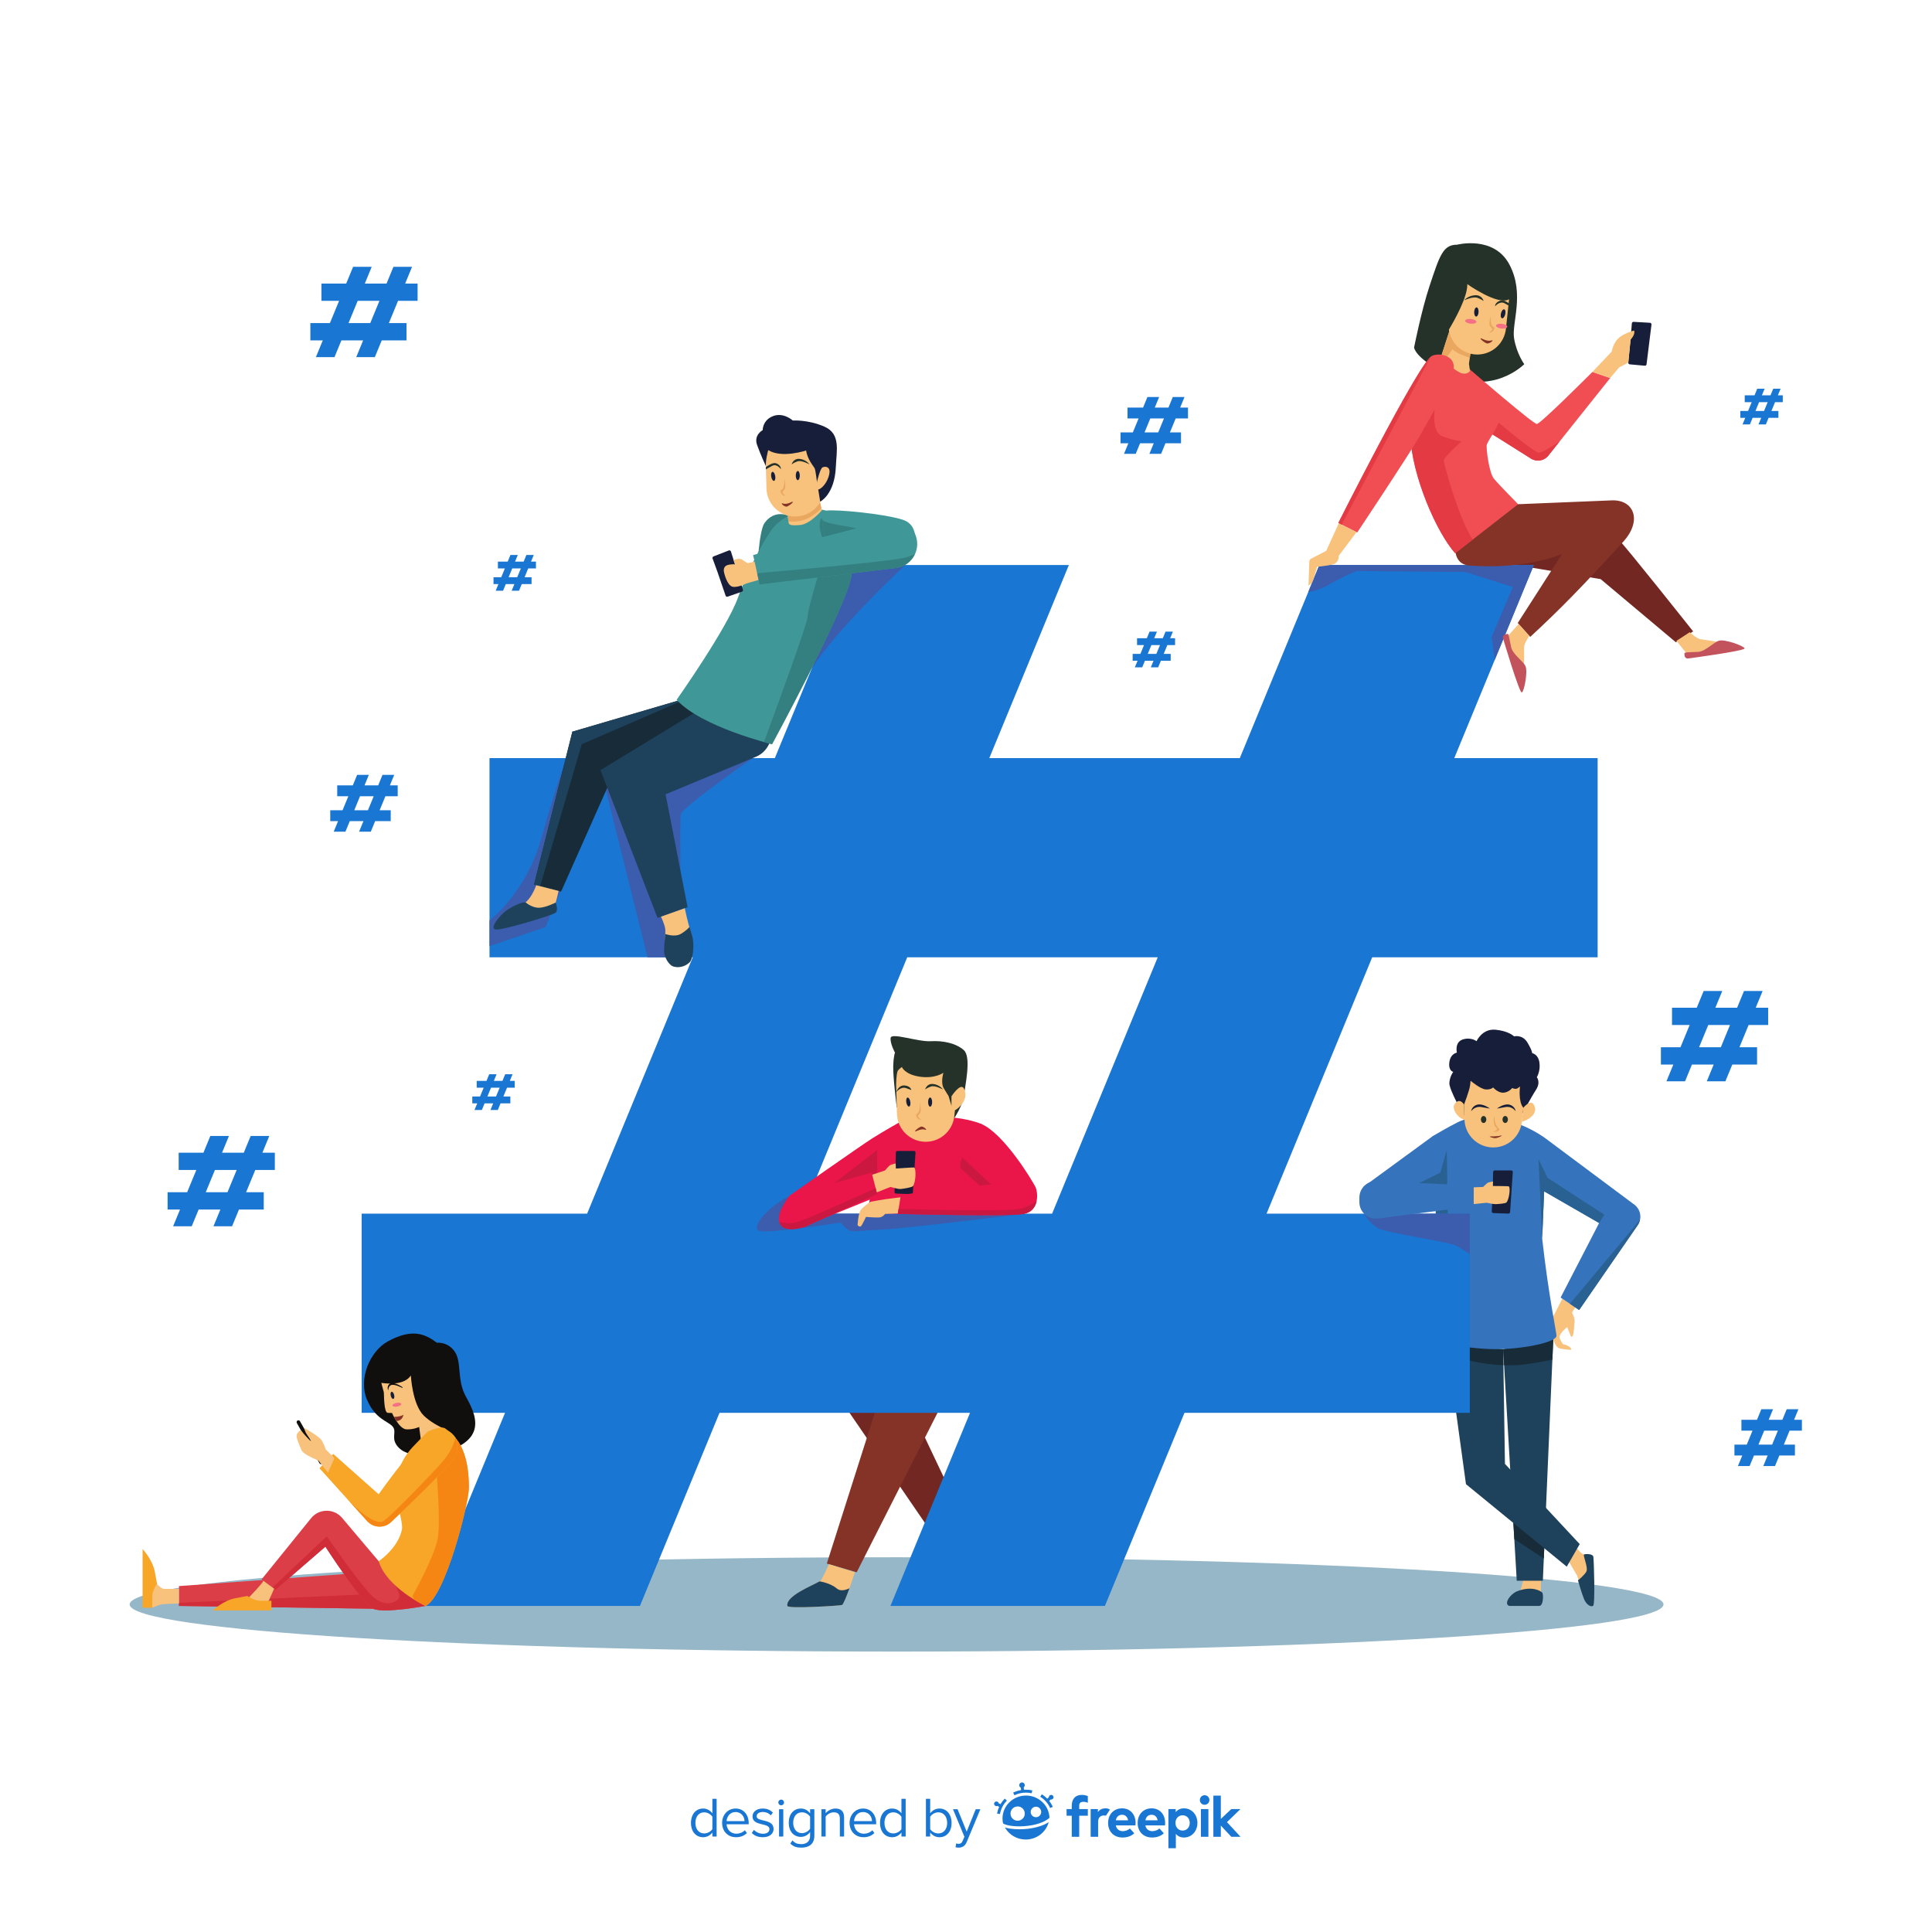 <?xml version="1.0" encoding="UTF-8"?>
<!-- Created with Inkscape (http://www.inkscape.org/) -->
<svg width="666.67"
    height="666.67"
    version="1.1"
    viewBox="0 0 666.67 666.67"
    xml:space="preserve"
    xmlns="http://www.w3.org/2000/svg">
    <g transform="matrix(1.333 0 0 -1.333 0 666.67)">
        <g transform="scale(.1)">
            <path d="m4306.2 848c0-67.418-888.85-122.08-1985.3-122.08s-1985.3 54.66-1985.3 122.08c0 67.422 888.84 122.07 1985.3 122.07s1985.3-54.648 1985.3-122.07"
                fill="#96b7c7"/>
            <path d="m770.2 1324c-2.265-1.27-3.058-4.16-1.777-6.44l58.59-104.13c1.285-2.28 4.16-3.1 6.426-1.83 2.265 1.28 3.062 4.16 1.777 6.45l-58.582 104.13c-1.285 2.28-4.168 3.09-6.434 1.82"
                fill="#100f0d"/>
            <path d="m3771.6 4367.8s95.77 24.87 135.96-51.71c40.18-76.59 4.93-151.24 11.96-191.44 7.03-40.21 26.28-66.06 26.28-66.06s-83.37-85.54-206.22-22.81c-77.4 39.51-79.01 65.94-79.01 65.94s18.97 96.12 40.22 159.84c25.86 77.53 34.38 106.25 70.81 106.24"
                fill="#253229"/>
            <path d="m2041.5 3666.2s-36.24 17.37-62.23-18.57c-15.34-21.2-19.32-127.94-19.32-127.94l89.66 96.04-8.11 50.47"
                fill="#347f7f"/>
            <path d="m3961.3 3678.1s222.63-71.19 230.96-76.4c8.32-5.2 190.68-234.89 190.68-234.89l-44.77-28.11-194.68 163.45-282.13 46.85 99.94 129.1"
                fill="#732722"/>
            <path d="m4374.3 3364.8s17.37-17.07 28.32-18.32c10.94-1.24 48.22-7.62 48.22-7.62s-11.77-13.15-28.37-23.13c-16.59-9.97-56.8-5.57-56.8-5.57l-25.95 32.1 34.58 22.54"
                fill="#f8c27c"/>
            <path d="m4371 3296.8s146.5 19.51 145.1 26.03c-1.38 6.52-50.95 24.04-65.63 20.05-14.68-3.98-34.93-27.91-54.98-29.11-20.06-1.2-34.94-0.3-34.99-3.68-0.05-3.39-0.76-14.82 10.5-13.29"
                fill="#c2525c"/>
            <path d="m4076.8 999.86s16.27-22.48 23.93-22.48 14.68-6.699 15.64-10.207c0.95-3.512 3.82-87.422-1.92-91.57-5.75-4.141-17.23 11.796-22.02 20.418-4.78 8.609-9.57 26.16-9.57 26.16l-27.12 46.09 21.06 31.589"
                fill="#f8c27c"/>
            <path d="m4084.8 910.38s15.01 11.453 21.39 21.992c6.38 10.551-9.89 43.41-5.42 45.008 4.46 1.59 22.65 2.23 23.93-6.379 1.28-8.621 5.1-122.85-0.64-126.67-5.74-3.832-17.23 2.59-23.29 16.93s-15.97 49.117-15.97 49.117"
                fill="#1e425c"/>
            <path d="m3988.9 919.93v-43.711l-56.48-3.508s10.53 32.551 10.85 42.437c0.32 9.891 45.63 4.782 45.63 4.782"
                fill="#f8c27c"/>
            <path d="m980.23 836.66-516.97 7.43v51.371l510.5 37.008 6.468-95.809"
                fill="#dc3e47"/>
            <path d="m978.76 858.39-31.61 15.91-483.89-22.02v-8.191l516.97-7.43-1.468 21.731"
                fill="#d02d39"/>
            <path d="m463.26 850.43v37.851s-29.992 0.16-38.61 0c-8.613-0.16-25.843 20.848-25.843 20.848l-20.098-29.348 15.313-40.332s20.261 8.563 26.96 9.133c6.7 0.578 42.278 1.848 42.278 1.848"
                fill="#f8c27c"/>
            <path d="m980.23 959.94-94.746 112.08c-21.086 24.94-59.664 24.53-80.211-0.86l-128.24-158.47 36.371-26.8 128.9 111.67s95.722-148.05 123.8-160.81c28.075-12.77 135.28 7.34 135.28 7.34l-121.16 115.85"
                fill="#dc3e47"/>
            <path d="m1101.4 844.09-55.11 52.691-14.77 4.969-21.06 13.648s31.59-40.449 21.06-52.898c-10.53-12.441-40.201-22.359-72.744 11.801-32.543 34.148-112.95 149.97-112.95 149.97l-140.57-132.37 8.16-6.007 128.9 111.67s95.722-148.05 123.8-160.81c28.075-12.762 135.28 7.34 135.28 7.34"
                fill="#d02d39"/>
            <path d="m681.86 909.13 27.731-20.438-13.867-31.3s-27.629-9.672-40.395-6.219c-12.758 3.449-17.867 10.469-17.867 10.469l7.703 5.179s34.512 35.551 36.695 42.309"
                fill="#f8c27c"/>
            <path d="m369.14 839.45v151.9s25.84-27.622 31.586-58.692l5.742-31.07s-12.445-17.25-12.445-33.649v-28.492h-24.883"
                fill="#f8a627"/>
            <path d="m702.56 832.51h-151.89s27.617 25.84 58.687 31.578c31.067 5.75 31.067 5.75 31.067 5.75s17.258-12.449 33.656-12.449h28.477v-24.879"
                fill="#f8a627"/>
            <path d="m2321.4 2134.6s-10.09 79.46-9.13 107.23c0.96 27.75 4.53 34.45 4.53 34.45s-13.15 23.93-11.23 38.29c1.91 14.36 70.83-10.53 103.38-8.61 32.54 1.91 66.04-5.25 86.14-23.21 20.11-17.96 2.87-93.82 0-118.59-2.87-24.76-25.64-58.64-25.64-58.64l-148.05 29.08"
                fill="#253229"/>
            <path d="m3790.8 2111.2s-40.35 69.42-38.91 87.12c1.44 17.71 10.05 28.23 10.05 28.23s-12.99 2.4-10.08 24.9c2.91 22.49 19.47 24.88 19.47 24.88s-6.35 26.81 14.86 33.98c21.21 7.18 36.06-4.3 36.06-4.3s14.52 33.01 49.14 29.66c34.61-3.34 48-17.22 48-17.22s21.55 5.74 34.47-15.79c12.92-21.55 12.44-27.77 12.44-27.77s15.32-1.91 18.67-23.92c3.35-22.02-6.71-38.29-6.71-38.29s11.02-12.44-2.39-33.02c-13.4-20.59-37.32-66.06-37.32-66.06l-147.75-2.4"
                fill="#171e3a"/>
            <path d="m4044.2 1639.4-23.34-45.93-1.61-54.83s6.06-23.87 16.9-27.42c10.85-3.54 31.59-4.17 31.59-4.17s0.14 3.98-4.78 7.67c-7.02 5.26-17.23 7.05-17.23 7.05s-9.02 14.32-8.93 17.51c0.31 11.49 20.18 26.52 20.18 26.52l8.53-21.74s2.49-6.85 5.74-0.63c3.52 6.7 3.52 28.07 4.79 36.37 1.27 8.29-6.7 23.93-6.7 23.93l8.52 13.09-33.66 22.58"
                fill="#f8c27c"/>
            <path d="m3745.1 1521.7 49.8-362.43 260.88-213.52 33.55 58.369-193.56 207.73-4.58 296.83-146.09 13.02"
                fill="#1e425c"/>
            <path d="m4020.8 1534-26.9-624.65h-67.56l-35.21 599.31 129.67 25.34"
                fill="#1e425c"/>
            <path d="m3891.2 1508.7-146.09 13.02 3.52-25.65c34.26-12.65 85.35-27 143.22-28.92l-0.65 41.55"
                fill="#172c38"/>
            <path d="m4018.6 1481.7 2.26 52.33-129.67-25.34 2.44-41.59c21.28-0.61 43.37 0.32 65.95 3.84 22.85 3.56 42.21 7.18 59.02 10.76"
                fill="#172c38"/>
            <path d="m4231.8 1882.1-230.97 172.25s-44.25 33.73-99.27 45.89c-72.4 16.01-105.31 7.25-128.44-4.31-25.86-12.93-63.66-35.29-63.66-35.29l-179.72-131.4 56.57-44.73 129.39 41.87 6.56-400.28s89.65-18.96 160.34-17.24c70.69 1.73 146.55 18.96 146.55 34.48 0 9.35-20.45 103.88-36.99 251.83l5.1 122.16 142.3-81.99-99.73-193 48.04-32.22 151.18 219.01c12.01 16.79 8.82 40.03-7.25 52.97"
                fill="#3573bc"/>
            <path d="m3864.4 1931.2 0.78 36.14c0.04 2.29 1.92 4.12 4.2 4.12h42.5c2.44 0 4.37-2.06 4.2-4.5l-6.99-103.34c-0.15-2.26-2.08-4-4.34-3.92l-39.04 1.37c-2.33 0.08-4.15 2.05-4.05 4.38l2.74 65.75"
                fill="#171e3a"/>
            <path d="m3752.2 1520.7c1.28 5.11-7.02 503.33-7.02 503.33l-16.75-58.39s-130.22-63.27-151.19-74.05l9.05-7.15 129.39 41.87 6.56-400.28s11.68-2.46 29.78-5.51c0.03 0.06 0.17 0.13 0.18 0.18"
                fill="#2a6193"/>
            <path d="m4122.2 4038.5s-134.4-134.75-143.92-134.75-168.67 137.24-168.67 137.24 13.33-142.11 18.54-143.15c3.86-0.77 90.69-55.57 135.1-83.71 14.65-9.28 33.88-6 44.69 7.56l160.29 201.02-46.03 15.79"
                fill="#f14e54"/>
            <path d="m3983.2 3829.5c-15.31 0.64-153.09 119.33-153.09 119.33l-8.25-19.8c2.43-17.91 4.7-30.9 6.26-31.21 3.86-0.77 90.69-55.57 135.1-83.71 14.65-9.28 33.88-6 44.69 7.56l29.39 36.86c-21.61-14.39-46.1-29.36-54.1-29.03"
                fill="#e33a43"/>
            <path d="m2162 1398.3 245.04-358 72.75 59.35-175.26 369.48-142.53-70.83"
                fill="#732722"/>
            <path d="m2340.6 1582.7 195.35-23.55-318.26-627.92-77.36 22.52 200.27 628.95"
                fill="#853327"/>
            <g fill="#1976d2">
                <path d="m2723.5 1859.5h-648.48l273.47 663.66h648.48zm1412.2 663.66v515.61h-371.1l205.97 499.81h-555.18l-205.96-499.81h-648.47l205.95 499.81h-555.17l-205.96-499.81h-738.61v-515.61h526.14l-273.48-663.66h-583.57v-515.6h371.1l-205.96-499.82h555.17l205.96 499.82h648.48l-205.96-499.82h555.17l205.96 499.82h738.61v515.6h-526.14l273.48 663.66h583.57"/>
                <path d="m958.47 4164.9h-56.27l23.731 57.59h56.269zm122.54 57.59v44.74h-32.2l17.87 43.37h-48.17l-17.88-43.37h-56.259l17.871 43.37h-48.176l-17.871-43.37h-64.086v-44.74h45.649l-23.727-57.59h-50.636v-44.73h32.203l-17.871-43.37h48.171l17.872 43.37h56.265l-17.871-43.37h48.172l17.871 43.37h64.083v44.73h-45.65l23.73 57.59h50.64"/>
                <path d="m4454.6 2290.3h-56.26l23.73 57.58h56.26zm122.54 57.58v44.75h-32.2l17.87 43.37h-48.17l-17.87-43.37h-56.27l17.87 43.37h-48.16l-17.88-43.37h-64.09v-44.75h45.66l-23.73-57.58h-50.64v-44.74h32.2l-17.87-43.36h48.17l17.87 43.36h56.27l-17.87-43.36h48.16l17.88 43.36h64.09v44.74h-45.66l23.73 57.58h50.64"/>
                <path d="m588.9 1915h-56.265l23.726 57.59h56.27zm122.54 57.59v44.73h-32.203l17.871 43.37h-48.168l-17.871-43.37h-56.269l17.871 43.37h-48.176l-17.871-43.37h-64.086v-44.73h45.652l-23.726-57.59h-50.637v-44.74h32.195l-17.871-43.37h48.176l17.871 43.37h56.266l-17.871-43.37h48.172l17.871 43.37h64.09v44.74h-45.653l23.727 57.59h50.64"/>
                <path d="m952.44 2903.8h-35.395l14.926 36.22h35.394zm77.072 36.22v28.14h-20.25l11.24 27.28h-30.301l-11.238-27.28h-35.398l11.242 27.28h-30.297l-11.242-27.28h-40.313v-28.14h28.719l-14.93-36.22h-31.847v-28.14h20.25l-11.239-27.28h30.297l11.242 27.28h35.395l-11.238-27.28h30.296l11.239 27.28h40.313v28.14h-28.716l14.926 36.22h31.85"/>
                <path d="m2998.2 3881.9h-35.39l14.93 36.22h35.39zm77.08 36.22v28.15h-20.25l11.24 27.27h-30.3l-11.24-27.27h-35.39l11.24 27.27h-30.31l-11.24-27.27h-40.31v-28.15h28.72l-14.93-36.22h-31.85v-28.14h20.26l-11.24-27.28h30.3l11.24 27.28h35.39l-11.24-27.28h30.3l11.24 27.28h40.32v28.14h-28.72l14.93 36.22h31.84"/>
                <path d="m4587.4 1261.6h-35.39l14.92 36.22h35.4zm77.08 36.22v28.15h-20.25l11.24 27.27h-30.3l-11.24-27.27h-35.39l11.24 27.27h-30.31l-11.24-27.27h-40.31v-28.15h28.72l-14.93-36.22h-31.85v-28.13h20.26l-11.24-27.29h30.29l11.24 27.29h35.4l-11.24-27.29h30.29l11.25 27.29h40.31v28.13h-28.71l14.92 36.22h31.85"/>
                <path d="m2993.4 3308.6h-22.27l9.4 22.79h22.26zm48.48 22.79v17.7h-12.74l7.07 17.15h-19.05l-7.07-17.15h-22.27l7.07 17.15h-19.06l-7.07-17.15h-25.35v-17.7h18.05l-9.38-22.79h-20.04v-17.7h12.74l-7.07-17.16h19.07l7.07 17.16h22.25l-7.07-17.16h19.06l7.07 17.16h25.36v17.7h-18.06l9.38 22.79h20.04"/>
                <path d="m1284 2162.8h-22.27l9.39 22.79h22.27zm48.48 22.79v17.69h-12.74l7.07 17.16h-19.06l-7.07-17.16h-22.26l7.07 17.16h-19.06l-7.07-17.16h-25.36v-17.69h18.07l-9.39-22.79h-20.04v-17.7h12.74l-7.07-17.16h19.06l7.07 17.16h22.26l-7.07-17.16h19.06l7.07 17.16h25.36v17.7h-18.06l9.39 22.79h20.03"/>
                <path d="m1338.9 3507h-22.26l9.38 22.78h22.27zm48.48 22.78v17.7h-12.74l7.07 17.16h-19.06l-7.07-17.16h-22.26l7.07 17.16h-19.06l-7.07-17.16h-25.36v-17.7h18.06l-9.39-22.78h-20.03v-17.7h12.74l-7.07-17.16h19.06l7.07 17.16h22.26l-7.07-17.16h19.06l7.07 17.16h25.36v17.7h-18.06l9.38 22.78h20.04"/>
                <path d="m4566.5 3937.4h-22.25l9.38 22.78h22.27zm48.49 22.78v17.71h-12.75l7.08 17.15h-19.06l-7.07-17.15h-22.26l7.07 17.15h-19.07l-7.07-17.15h-25.35v-17.71h18.06l-9.39-22.78h-20.03v-17.7h12.74l-7.07-17.16h19.06l7.07 17.16h22.26l-7.07-17.16h19.06l7.07 17.16h25.36v17.7h-18.06l9.38 22.78h20.04"/>
            </g>
            <g fill="#3c5cae">
                <path d="m3531.1 1859.5s14.46-25.46 35.51-37.42c21.06-11.96 180.91-35.41 201.97-44.99 7.13-3.23 21-12.17 36.17-22.52v104.93h-273.65"/>
                <path d="m3511.6 3523.2 281.42-2.56 123.16-38.92-54.82-129.15 7.93-59.72 101.27 245.75h-555.18l-28.64-69.5c6.82 0.51 26.95 3.47 57.22 20.91 37.65 21.7 67.64 33.19 67.64 33.19"/>
                <path d="m1970.5 1814c39.25-3.76 205.8 22.51 205.8 22.51s14.35-18.75 25.84-21.62 39.25 1.92 93.46 4.46c54.21 2.55 355.15 39.66 355.15 39.66l-0.31 0.48h-575.46l23.9 58.02c-17.28-2.14-30.33-4.23-37.37-6.2-59-16.54-130.26-93.55-91.01-97.31"/>
                <path d="m1948.4 3038.8h-481.35c-14.24-34.2-44.18-130.27-68.29-215.62-20.99-74.36-71.41-156.07-131.59-204.54v-66.67l145 49.54 153.15 367.16 111-445.48h92.19c40.4 36.31-6.59 123.26-6.59 123.26s-1.97 228.42 0 246.28c1.98 17.87 186.48 146.07 186.48 146.07"/>
                <path d="m2100.3 3268.2c58.35 97.03 227.42 255.98 242.9 270.44h-131.46l-111.44-270.44"/>
            </g>
            <path d="m1759.9 3188.9-278.23-81.68-99.32-396.05 70.19-17.86 131.23 295.22 312.69 148.04-136.56 52.33"
                fill="#172c38"/>
            <path d="m1757.3 3183.7 4.57 4.48-1.97 0.76-278.23-81.68-99.32-396.05 15.91-4.05 107.66 367.62 251.38 108.92"
                fill="#1e425c"/>
            <path d="m2001.2 3145.5s10.85-80.41-44.67-103.38-233.56-97-233.56-97l56.94-292.32-77.81-27.65-147.59 382.51 297.37 181.23 149.32-43.39"
                fill="#1e425c"/>
            <path d="m2245.6 1859.5h298.04c1.79 8.29 3 16.66 3.14 25.05 1.28 77.85-5.74 206.87-5.74 206.87-89.34 35.62-205.48 8.73-205.48 8.73s-49.77-27.99-77.85-45.85c-28.08-17.87-213.35-147.8-213.35-147.8l35.31-80.37 171.75 69.66c-2.35-13.02-4.27-25.27-5.82-36.29"
                fill="#ea1549"/>
            <path d="m2318.3 1981.6 0.77 36.15c0.05 2.28 1.92 4.12 4.21 4.12h42.5c2.44 0 4.37-2.07 4.2-4.51l-6.99-103.34c-0.15-2.26-2.08-4-4.35-3.92l-39.03 1.38c-2.33 0.07-4.15 2.04-4.05 4.37l2.74 65.75"
                fill="#171e3a"/>
            <path d="m2270.6 2024.2v-92.05l-176.91-44.51z"
                fill="#cb1840"/>
            <path d="m1112.4 1235.1s-53.73-6.94-78.87 17.33c-25.13 24.27-4.33 41.6-17.33 56.33-13 14.74-44.625 18.12-66.578 70.13-21.957 51.99 6.969 124.04 54.378 150 63.33 34.65 96.64 19.06 126.97-3.47 0 0 28.22 3.47 46.42-23.4 18.2-26.86 5.2-72.62 27.73-114.22 22.54-41.6 72.8-125.84-92.72-152.7"
                fill="#100f0d"/>
            <path d="m1097 1336.8c-29.73 29.19-33.44 103.85-33.44 103.85-16.08-24.29-55.8-22.16-76.471-19.16 2.969-11.19 5.887-22.17 6.368-23.89 1.019-3.67-0.465-53.42 10.453-53.74l10.92-0.32s18.17-41.84 37.59-42.42c19.41-0.58 32.65 6.36 32.65 6.36l7.3-54.71 74.25 13.63s-7.13 16.4-12.87 34.33c-17.68 7.96-40.63 20.24-56.75 36.07"
                fill="#f8c27c"/>
            <path d="m1020.3 1390.3c1.23-5.07 0.27-9.65-2.16-10.24-2.41-0.59-5.38 3.04-6.61 8.11s-0.27 9.65 2.15 10.25c2.42 0.58 5.38-3.05 6.62-8.12"
                fill="#171e3a"/>
            <path d="m1005 1401.9c0.38-0.72-0.85 13.85 10.91 14.53 11.78 0.68 27.66-10.43 26.52-7.26-1.13 3.17-19.06 12.26-27.68 12.26s-14.07-11.35-9.75-19.53"
                fill="#100f0d"/>
            <path d="m1038.7 1367.1c0.51-2.65-4.18-5.77-10.48-6.97-6.29-1.2-11.8-0.04-12.31 2.6-0.51 2.65 4.19 5.78 10.48 6.98s11.8 0.04 12.31-2.61"
                fill="#f47185"/>
            <path d="m1019.8 1333.5s15.46-0.4 24.77 5.5c0 0-2.27-11.33-10.55-14.52-6.89-2.64-7.95-1.5-7.95-1.5l-6.27 10.52"
                fill="#853327"/>
            <path d="m1106.5 1294.9s37.02 17.86 47.23 7.66c10.21-10.22 60.08-32.32 60.08-152.11 0-40.86-61.36-283.73-112.41-306.39 0 0-100.83 47.539-121.16 115.85 0 0 48.41 31.411 59.9 80.369 8.01 34.19-52.333 128.27 28.07 215.05 13.99 15.1 38.29 39.57 38.29 39.57"
                fill="#f8a627"/>
            <path d="m2044.3 1906.5 212.07 59.43 14.19-55.46-184.98-84.34c-70.1-22.71-93.11 13.66-41.28 80.37"
                fill="#ea1549"/>
            <path d="m4172.8 3706-292.03-11.95-112.44-95.78s-12.44-57.55 36.09-61.08c148.91-10.8 239.08 29.99 239.08 29.99l-114.63-178.68 32.41-35.93c77.73 72.19 127.43 122.52 240.15 245.7 50.98 55.72 28.07 109.7-28.63 107.73"
                fill="#853327"/>
            <path d="m3766.9 3569.1 163.07 126.94s-50.18 50.74-62.68 66.01c-12.49 15.27-19.67 73.57-18.85 86.06 0.82 12.5 45.23 63.86 36.9 93.01s-80.51 111.05-101.33 120.76c-20.82 9.72-88.83 0-88.83 0s-48.59-81.89-44.43-187.39 68.02-251.25 116.15-305.39"
                fill="#f14e54"/>
            <path d="m3812.2 3604.4c-36.41 55.25-74.67 196.21-74.67 204.48 0 9.66 46.9 50.65 46.9 50.65s-6.7-2.87-48.81 11.49c-42.12 14.36-13.4 112.95-13.4 112.95l-63.76-23.19c-5.43-25.66-8.91-54.86-7.67-86.23 4.16-105.5 68.02-251.25 116.15-305.39l45.26 35.24"
                fill="#e33a43"/>
            <path d="m3748.4 4059.9s24.25-23.61 38.29-25.53c14.03-1.91 18.51 6.63 18.51 6.63l-2.56 18.9 6.97 47.85-56.43 40.53-22.65-69.99s11.8-12.86 17.87-18.39"
                fill="#f8c27c"/>
            <path d="m3730.5 4078.2s4.5-4.91 9.38-9.97c9.97 14.62 19.65 28.91 19.65 28.91 9.96-9.43 29.9-17.2 45.28-22.16l4.76 32.68-56.43 40.53-22.64-69.99"
                fill="#e9a760"/>
            <path d="m3703.9 4078.2c14.52 12.1 75.94 6.05 55.12-46.2-14.54-36.49-45.9-93.51-84.32-160.33-29-50.42-161.42-248.86-161.42-248.86l-48.83 24.61s200.35 398.21 239.45 430.78"
                fill="#f14e54"/>
            <path d="m2146.1 952.03s-16.08-33.601-20.54-41.261c-4.47-7.649-92.53-37.649-87.43-66.68 1.39-7.86 134.27 0.461 141.29 2.371 7.02 1.918 33.56 84.73 33.56 84.73l-66.88 20.84"
                fill="#f8c27c"/>
            <path d="m2166.4 889.08c-17.23 14.68-44.75 18.629-44.75 18.629h-0.06c-17.68-10.762-88.04-37.539-83.46-63.621 1.39-7.86 134.27 0.461 141.29 2.371 3.52 0.961 11.95 22.258 19.48 43.258-10.61-4.93-23.66-8.18-32.5-0.637"
                fill="#1e425c"/>
            <path d="m3563.7 1943.8c-24.36 1.1-44.73-18.35-44.73-42.75v-11.68c0-25.81 22.67-45.74 48.26-42.45l247.82 31.9v53.6l-251.35 11.38"
                fill="#3573bc"/>
            <path d="m2161.2 3670.8s65.09-76.58 40.2-172.29c-24.89-95.73-202.92-423.72-202.92-423.72s-181.87 44.03-246.96 114.86c0 0 130.18 184.42 158.89 264.82 28.72 80.41 75.66 164.34 93.81 183.79 26.8 28.71 91.89 65.09 156.98 32.54"
                fill="#3f9797"/>
            <path d="m1857 3521.6-12.4 33.95c-0.79 2.15 0.29 4.53 2.43 5.36l39.59 15.43c2.27 0.89 4.82-0.33 5.54-2.66l31.02-98.82c0.68-2.17-0.48-4.49-2.62-5.24l-36.87-12.9c-2.2-0.77-4.61 0.4-5.37 2.62l-21.32 62.26"
                fill="#171e3a"/>
            <path d="m4221.5 4128.2 2.8 36.03c0.17 2.29 2.14 4.01 4.43 3.88l42.43-2.37c2.43-0.14 4.24-2.31 3.94-4.72l-12.76-102.8c-0.27-2.25-2.29-3.88-4.56-3.67l-38.88 3.55c-2.33 0.21-4.04 2.28-3.81 4.6l6.41 65.5"
                fill="#171e3a"/>
            <path d="m2122.7 3701.1 0.5-2.15 4.29-18.77s-30.15-35.55-56-37.94c-25.84-2.4-29.19 0.95-30.15 6.22-0.95 5.27-2.87 26.8-2.87 26.8l84.23 25.84"
                fill="#f8c27c"/>
            <path d="m2079.6 3654.9c19.35 6.14 35.96 19.79 46.7 30.3l-3.13 13.71-0.5 2.15-84.23-25.84s1.41-15.85 2.42-23.67c11.62-1.17 25.23-0.93 38.74 3.35"
                fill="#e9a760"/>
            <path d="m1998.5 3074.7s178.04 327.99 202.93 423.72c10.53 40.54 4.88 77.56-5.08 106.87-0.81 0.28-1.68 0.55-2.47 0.82-45.31 15.31-67.64 54.24-67.64 54.24-12.77-22.34 7.01-61.9 7.01-61.9l5.74-19.47s-47.21-146.45-47.85-171.33c-0.54-20.92-86.25-253.65-113.59-327.38 13.02-3.64 20.95-5.57 20.95-5.57"
                fill="#347f7f"/>
            <path d="m1980 3877.3 4.13-140.77c1.21-41.12 35.51-73.48 76.64-72.29 37.25 1.07 67.98 29.51 71.94 66.58l14.68 137.64-167.39 8.84"
                fill="#f8c27c"/>
            <path d="m2138.5 3679.4s-25.03-25.42 8.16-95.61c13.98-29.58 154.42-38.83 154.42-38.83l54.97 3.9s39.99 87.89-19.23 107.03c-47.45 15.33-172.16 27.34-198.32 23.51"
                fill="#3f9797"/>
            <path d="m2235.4 3628.5c-34.88 11.79-97.6 15.18-105.54 26.42-1.46-15.22 1.25-38.18 16.81-71.09 13.63-28.85 147.24-38.34 153.8-38.79l40.82 67.53s-60.58 0.61-105.89 15.93"
                fill="#347f7f"/>
            <path d="m2371.4 3612.1c-10.08 31.79-43.24 50.15-75.53 41.81l-346.32-89.48 16.92-75.99 352.59 42.4c39.06 4.69 64.22 43.75 52.34 81.26"
                fill="#3f9797"/>
            <g fill="#f8c27c">
                <path d="m1953.3 3547.5 10.57-47.48-31.61-9.1s-21.54-11-35.41-8.61c-13.89 2.39-22.02 33.02-22.98 39.72-0.95 6.7 0.96 13.9 9.57 16.52 8.62 2.63 19.63 1.91 19.63 1.91l-4.31 11.24s15.56 5.98 21.77 1.23c5.17-3.95 14.88-9.37 14.88-9.37l17.89 3.94"/>
                <path d="m3511.6 3623.8-45.95 23.01-32.44-71.43-39.16-20.3c-2.82-1.46-4.63-4.32-4.73-7.49l-2.15-62.68s7.02 4.47 10.21 10.21 12.12 38.93 12.12 38.93 21.7 1.91 39.57 5.74c17.86 3.83 16.58 22.97 16.58 22.97l45.95 61.04"/>
                <path d="m4122.2 4038.5 49.92 52.66s3.83 22.01 17.23 34.45c13.4 12.45 40.47 20.1 40.47 20.1s5.35-7.78-8.88-23.9l-5.78-59.05-23.9-12.77-23.03-27.28-46.03 15.79"/>
                <path d="m3958.9 3355.2s-14.15-19.82-13.68-30.83c0.48-11.01-0.01-48.81-0.01-48.81s-14.82 9.57-27.27 24.4c-12.44 14.84-14.36 55.24-14.36 55.24l27.66 30.64 27.66-30.64"/>
            </g>
            <path d="m3891.1 3347.9s42.12-141.66 48.34-139.27 15.79 54.08 9.57 67.96-33.02 30.15-37.33 49.77c-4.31 19.63-5.74 34.46-9.09 33.98s-14.76-1.55-11.49-12.44"
                fill="#c2525c"/>
            <path d="m2345.1 1896.8-14.04 5.15-40.52-5.15s-35.54-5.91-36.5-6.39-18.7-11.64-25.71-21.22c-7.03-9.57-8.3-39.47-8.3-39.47s6.34-7.95 10.85 0c4.46 7.89 10.91 21.41 10.91 21.41s26.1-2.28 35.04-1.32c8.93 0.95 14.39 9.17 14.39 9.17l38.57 1.6 15.31 36.22"
                fill="#f8c27c"/>
            <path d="m2541 2091.4c58.71-25.64 131.45-146.89 139.11-162.2s10.53-62.41-29.35-70.2c-39.89-7.78-326.73 0-326.73 0l8.06 49.25 203.88 26.06-48.47 43.36s25.69 125.86 53.5 113.73"
                fill="#ea1549"/>
            <g fill="#f8c27c">
                <path d="m2257.8 1960.4 32.92 10.8s8.67 10.1 12.1 12.95c3.19 2.66 15.75 5.34 15.75 5.34l0.57-13.22s44.97 3.27 46.71 2.81c6.76-1.77 4.69-39.3-2.62-48.31-2.76-3.39-23.83-6.56-31.15-7.41-7.32-0.84-25.89 5.35-26.73 5.35s-35.81-14.21-35.81-14.21l-11.74 45.9"/>
                <path d="m3815 1927.7 24.27 0.99s8.26 8.19 11.43 10.44c2.97 2.1 14.09 3.57 14.09 3.57l-0.42-11.56s39.39-0.25 40.87-0.77c5.76-2.02 1.38-34.55-5.61-41.88-2.64-2.77-21.2-4.09-27.64-4.31-6.42-0.24-22.71 3.51-23.45 3.56-0.73 0.06-33.54-3.45-33.54-3.45v43.41"/>
                <path d="m3934.7 2188.7-5.74-4.31c-5.76-4.3-14.37 0.48-14.37 0.48s-9.09-11.97-23.45-12.18c-14.35-0.22-25.85 13.62-25.85 13.62s-4.78-5.74-18.66-5.27c-13.88 0.48-39.73 22.5-39.73 22.5l-1.43-12.2c-1.44-12.19-15.6-49.49-15.6-49.49l1.14-38.59c1.21-41.12 35.51-73.48 76.64-72.3 37.25 1.08 67.98 29.52 71.94 66.58l3.86 36.21c-13.74 15.4-8.75 54.95-8.75 54.95"/>
            </g>
            <path d="m3868.6 2113.1s-1.21-23.69 11.14-32.67c4.43-3.22-1.69-10.4-13.56-8.96-2.68 0.34 16.46 4.22 5.09 12.59-6.16 4.54-4.84 25.66-2.67 29.04"
                fill="#e9a760"/>
            <path d="m3847.6 2103.3c0-5.01-3.17-9.06-7.06-9.06-3.9 0-7.06 4.05-7.06 9.06 0 5 3.16 9.06 7.06 9.06 3.89 0 7.06-4.06 7.06-9.06"
                fill="#253229"/>
            <path d="m3903.5 2103.3c0-5.01-3.16-9.06-7.06-9.06-3.89 0-7.06 4.05-7.06 9.06 0 5 3.17 9.06 7.06 9.06 3.9 0 7.06-4.06 7.06-9.06"
                fill="#253229"/>
            <path d="m3808.4 2124.7s9.07 14.31 27.22 10.68 21.11-3.63 21.11-3.63-13.04 9.8-25.79 10.52c-12.75 0.74-21.82-9.02-22.54-17.57"
                fill="#171e3a"/>
            <path d="m3923.4 2124.7s-9.07 14.31-27.22 10.68-21.11-3.63-21.11-3.63 13.03 9.8 25.79 10.52c12.74 0.74 21.82-9.02 22.54-17.57"
                fill="#171e3a"/>
            <path d="m3857.1 2059.5s19.06-0.36 28.05 2.18c8.97 2.54-8.81-8.35-17.52-6.53-8.71 1.81-13.8 4.37-10.53 4.35"
                fill="#853327"/>
            <g fill="#f8c27c">
                <path d="m3943.4 2133.8s18.27 22.07 26.66 8.53c15.52-25.04-17.98-42.09-30.52-44.74l3.86 36.21"/>
                <path d="m3789.9 2141.8s-10.24 18.61-23.16 3.3c-12.92-15.32 12.71-42.14 24.3-41.89l-1.14 38.59"/>
                <path d="m2463.5 2164v-26.8l-7.98 26.8s-3.83 5.75-12.44 20.1c-8.62 14.36-0.96 40.21-0.96 40.21s-21.36-15.96-60.94-10.22-46.58 25.21-46.58 25.21-8.92-6.66-10.54-9.9c-4.29-8.55-4.33-38.03-4.33-38.03l2.15-73.44c1.21-41.12 35.51-73.49 76.63-72.29 37.26 1.07 67.99 29.51 71.95 66.58l5.54 51.97-12.5-0.19"/>
            </g>
            <path d="m3689.2 4060.4c-59.78-85.1-224.69-412.88-224.69-412.88l8.62-4.35 230.83 435.13-14.76-17.9"
                fill="#e33a43"/>
            <path d="m2368 3566.6c-5.88-2.46-12.57-5.05-20.36-7.65-34.46-11.48-387.66-41.57-387.67-41.57l6.45-28.92 352.58 42.4c22.56 2.71 40.17 17.03 49 35.74"
                fill="#347f7f"/>
            <path d="m1126.3 1237.7s16.28-171.33 6.7-220.15c-9.57-48.82-65.43-147.73-65.43-147.73l4.76-9.508c16.77-10.383 29.09-16.242 29.09-16.242 51.05 22.66 112.41 265.53 112.41 306.39 0 62.83-13.72 98.64-28.24 120.1l-3.49 1.25-55.8-34.11"
                fill="#f58614"/>
            <path d="m1145.9 1303.4c-35.74 16.59-165.65-170.31-165.65-170.31l-117.5 104.39-35.735-37.01 123.46-136.77c16.371-18.13 44.387-19.29 62.097-2.46 53.71 51.03 156.29 149.93 164.65 168.91 26.29 59.65-31.32 73.25-31.32 73.25"
                fill="#f8a627"/>
            <path d="m1178.7 1279.8c-0.01-0.09-4.61-29.15-31.85-60.7-27.28-31.59-142.55-151.38-156.51-156.5-28.715-10.53-91.207 58.01-91.227 58.03l51.328-56.86c16.371-18.14 44.387-19.3 62.097-2.47 53.71 51.03 156.29 149.93 164.65 168.91 9.92 22.51 7.88 38.44 1.51 49.59"
                fill="#f58614"/>
            <path d="m3906.8 844.09h77.71c11.16 0 11.16 30.539 7.97 34.371-3.18 3.828-26.47 18.828-65.4 3.5-17.14-6.742-35.47-32.352-20.28-37.871"
                fill="#1e425c"/>
            <g fill="#2a6193">
                <path d="m3992.4 1792.7 0.01-0.11h0.01c-0.01 0.04-0.01 0.08-0.02 0.11"/>
                <path d="m4006.2 1952.1-23.6 48.5 9.65-203.63 5.03 120.31 142.29-81.99 13.41 21.73-146.78 95.08"/>
                <path d="m4087.8 1610.1 151.18 219.01c3.24 4.52 5.29 9.52 6.35 14.66l-181.27-217.74 23.74-15.93"/>
            </g>
            <path d="m3917.6 1058.9 79.96-65.438-1.15-26.621-76.35 50.219-2.46 41.84"
                fill="#172c38"/>
            <path d="m2463.5 2164s23.5 36.12 31.9 19.15c14.68-29.68-17.63-53.6-23.33-55.83-5.7-2.24-8.57 7.96-8.57 7.96v28.72"
                fill="#f8c27c"/>
            <g fill="#cb1840">
                <path d="m2491.2 2004.4 74.18-68.91-29.44-3.35-50.49 45.95s-0.55 12.39 5.75 26.31"/>
                <path d="m2641.2 1872.3c-29.62-7.67-252.91-2.15-315.04-0.46l-2.11-12.85s286.84-7.78 326.73 0c20.04 3.92 29.28 17.76 32.54 32.49-11.02-7.08-25.71-14.92-42.12-19.18"/>
                <path d="m2056.7 1836c-12.27-2-27.38-0.53-39.15 1.32 5.62-18.23 29.74-23.58 68.09-11.16l184.98 84.34-3.84 15.02s-186.47-85.7-210.08-89.52"/>
            </g>
            <path d="m1982.4 3794.9s-12.86 27.77-22.44 54.1c-9.57 26.32 14.36 38.76 14.36 38.76s-0.48 25.84 26.8 36.37 51.21-11.48 51.21-11.48 39.25 2.87 81.84-15.8c42.6-18.66 31.31-61.77 29.54-103.9-3.03-72.27-40.53-90.18-40.53-90.18l-8.63 53.37s-3.35 28.24-5.75 33.03c-2.39 4.79-18.66 22.49-22.01 45.94 0 0-62.7-21.06-98.11 0.96 0 0-6.8-23.5-6.28-41.17"
                fill="#171e3a"/>
            <path d="m2115 3754.4s7.93 34.22 14.39 37.09 18.68 2.4 17.96-12.44-13.2-39.89-29.23-45.17c-7.09-2.33-3.12 20.52-3.12 20.52"
                fill="#f8c27c"/>
            <path d="m1772.6 2650.2s9.47-44.59 14.51-56.66 12.6-74.18-16.92-78.44c-29.51-4.26-43.55 8.17-47.51 26.98s1.08 44.01-0.72 55.37-10.82 30.91-10.82 30.91l61.46 21.84"
                fill="#f8c27c"/>
            <path d="m1722.2 2583.5s24.16-8.92 39.73 0c15.58 8.94 22.57 17.95 22.57 17.95s1.43 0.24 7.43-23.05 2.11-59.81-6.77-68.28c-14.04-13.4-31.59-14.36-42.75-10.53-11.17 3.83-23.29 23.92-23.29 39.88 0 15.95 3.08 44.03 3.08 44.03"
                fill="#1e425c"/>
            <path d="m1446 2695s-11.47-55.45-20.56-59.76c-9.1-4.31-109.12-24.89-118.22-16.27-9.09 8.61 28.32 36.02 38.93 38.6 26.8 6.55 41.92 52.18 41.92 52.18l57.93-14.75"
                fill="#f8c27c"/>
            <path d="m1363.2 2663.3s16.11-13.09 33.98-11.81 41.42 13.42 41.42 13.42 7.08-19.8 0.06-26.18-143.26-47.86-156.66-43.39c-13.4 4.46 6.7 28.71 21.06 42.43 14.35 13.72 55.67 34.46 60.14 25.53"
                fill="#1e425c"/>
            <path d="m3906.5 4226.6c-29.17-17.19-108.18 39.19-108.18 39.19 1.14-32.96-33.32-93.65-47.54-117.69 5.03-37.31 37.16-65.67 75.63-64.56 37.25 1.08 67.99 29.52 71.94 66.58l8.15 76.48"
                fill="#f8c27c"/>
            <path d="m3896.5 4187.6c-1.55-6.36-5.28-10.92-8.32-10.17-3.03 0.74-4.23 6.5-2.68 12.87 1.56 6.36 5.28 10.91 8.33 10.17 3.04-0.74 4.24-6.51 2.67-12.87"
                fill="#171e3a"/>
            <path d="m3827.5 4193.4c-0.33-6.54-3.13-11.71-6.25-11.56-3.13 0.16-5.39 5.59-5.07 12.13 0.33 6.54 3.13 11.72 6.25 11.57 3.13-0.16 5.39-5.59 5.07-12.14"
                fill="#171e3a"/>
            <path d="m3901.7 4155.4c-0.36-3.37-7.15-5.39-15.15-4.53-7.99 0.86-14.19 4.29-13.82 7.66 0.36 3.36 7.14 5.39 15.14 4.52 8-0.86 14.19-4.29 13.83-7.65"
                fill="#f47185"/>
            <path d="m3821.8 4167.9c-0.37-3.36-7.14-5.39-15.15-4.53-8 0.87-14.19 4.3-13.83 7.66 0.37 3.37 7.15 5.39 15.15 4.53 8-0.87 14.19-4.3 13.83-7.66"
                fill="#f47185"/>
            <path d="m3870.3 4208.4s11.62 14.49 24.31 7.86c12.67-6.63 18.95-10.8 18.95-10.8l-6.07 9.17s-7.16 7.09-16.89 8.77c-9.72 1.67-21.43-7.43-20.3-15"
                fill="#253229"/>
            <path d="m3840.5 4222s-3.68 16.11-22.05 15.05c-18.37-1.07-28.21-13.05-28.21-13.05s23 10.45 34.12 6.37c11.14-4.09 16.14-8.37 16.14-8.37"
                fill="#253229"/>
            <path d="m3858.7 4185.5s-1.7-26.02 6.55-30.06c8.27-4.04-1.93-14.41-6.81-15.01l-4.89-0.59s11.56 7.43 9.09 10.55c-2.48 3.11-7.69 6.54-6.89 15.51 0.81 8.98 2.95 19.6 2.95 19.6"
                fill="#e9a760"/>
            <path d="m3834.1 4125.6s16.24-9.11 26.22-5.69c9.97 3.41-4.84-10.83-12.82-7.13-7.98 3.71-18.81 13.11-13.4 12.82"
                fill="#853327"/>
            <path d="m1996.5 3767c1.15-6.42 4.37-11.12 7.19-10.49 2.82 0.62 4.17 6.33 3.01 12.75s-4.38 11.12-7.19 10.49c-2.82-0.62-4.17-6.33-3.01-12.75"
                fill="#171e3a"/>
            <path d="m2060 3770.1c0.02-6.55 2.36-11.84 5.23-11.8 2.87 0.03 5.18 5.37 5.16 11.92s-2.36 11.83-5.23 11.8c-2.87-0.04-5.19-5.37-5.16-11.92"
                fill="#171e3a"/>
            <path d="m2021.3 3786.7s-10.04 14.93-21.94 8.8c-11.91-6.12-16.74-9.34-16.74-9.34l-0.03 5.96s11.75 9.06 20.74 10.35c8.99 1.3 19.33-8.26 17.97-15.77"
                fill="#253229"/>
            <path d="m2049.3 3799.2s4.06 15.95 20.86 14.17c16.79-1.78 25.3-14.15 25.3-14.15s-20.64 11.35-31.02 7.7c-10.37-3.64-15.14-7.72-15.14-7.72"
                fill="#253229"/>
            <path d="m2031 3763.4s0.45-26.06-7.29-29.78c-7.74-3.71 1.16-14.46 5.61-15.26l4.45-0.78s-10.28 7.88-7.88 10.9c2.41 3.01 7.33 6.23 6.98 15.23-0.36 9-1.87 19.69-1.87 19.69"
                fill="#e9a760"/>
            <path d="m2051 3702.6s-15.28-8.47-24.28-4.67c-9 3.81 3.98-11.01 11.45-7.62 7.48 3.39 17.81 12.36 12.83 12.29"
                fill="#853327"/>
            <path d="m2346.2 2147.3c1.15-6.42 4.38-11.12 7.19-10.49 2.82 0.62 4.17 6.33 3.01 12.74-1.16 6.43-4.38 11.12-7.2 10.5-2.81-0.63-4.16-6.34-3-12.75"
                fill="#171e3a"/>
            <path d="m2402.6 2148.3c0.02-6.55 2.36-11.84 5.23-11.81 2.87 0.04 5.18 5.37 5.16 11.93-0.02 6.55-2.36 11.83-5.23 11.79-2.87-0.03-5.18-5.37-5.16-11.91"
                fill="#171e3a"/>
            <path d="m2394.8 2181s4.06 15.96 20.86 14.17c16.8-1.77 25.3-14.15 25.3-14.15s-20.64 11.36-31.01 7.71c-10.38-3.64-15.15-7.73-15.15-7.73"
                fill="#253229"/>
            <path d="m2381.8 2148.4s0.45-26.07-7.3-29.78c-7.74-3.72 1.17-14.47 5.62-15.26l4.45-0.78s-10.28 7.87-7.88 10.89 7.32 6.24 6.97 15.23c-0.35 9.01-1.86 19.7-1.86 19.7"
                fill="#e9a760"/>
            <path d="m2370.2 2072.2s15.28 8.46 24.28 4.67c9-3.81-3.98 11-11.45 7.61s-17.81-12.36-12.83-12.28"
                fill="#853327"/>
            <path d="m865.72 1226.6-22.617 22.89s-3.621 12.07-10.203 22.95c-6.586 10.88-44.512 32.04-44.512 32.04s0.09-6.15 3.519-12.44c3.442-6.3 11.559-16.48 11.559-16.48s5.859-9.75-3.301-0.87c-9.152 8.87-21.754 24.61-21.754 24.61s-10.301-6.58-10.59-14.89c-0.281-8.3 8.02-26.04 12.883-37.49 4.867-11.45 43.512-26.33 43.512-26.33l24.613-31.49 16.891 37.5"
                fill="#f8c27c"/>
            <path d="m2320.2 2174.2s11.44 15.33 25.58 10.23c14.13-5.1 13.35-4.9 13.35-4.9s-1.57 10.51-17.53 11.85c-15.97 1.35-21.4-17.18-21.4-17.18"
                fill="#253229"/>
            <g fill="#1976d2">
                <path d="m2601 345.35c-4.32-4.43-8.03-9.313-11.08-14.532l-4.65 2.41c-0.67 2.969-3.49 5.02-6.59 4.661-3.31-0.391-5.67-3.391-5.29-6.7 0.39-3.312 3.39-5.671 6.7-5.281 0.65 0.07 1.27 0.25 1.83 0.52l4.51-2.348c-2.51-5.543-4.32-11.383-5.39-17.434l7.47-1.316c2.3 13.059 8.5 25.066 17.92 34.727l-5.43 5.293"/>
                <path d="m2655.9 368.37c-1.71 0-3.41-0.062-5.09-0.172l-0.74 6.262c1.87 1.5 2.96 3.891 2.65 6.449-0.45 3.922-4.02 6.742-7.95 6.281s-6.74-4.031-6.27-7.961c0.3-2.539 1.89-4.609 4.04-5.64l0.73-6.238c-7.14-1.161-14.02-3.321-20.59-6.454l3.27-6.847c9.34 4.48 19.41 6.738 29.95 6.738 4.97 0 9.93-0.527 14.75-1.578l1.61 7.41c-5.36 1.16-10.85 1.75-16.36 1.75"/>
                <path d="m2721.9 342.9c3.31 0.403 5.67 3.411 5.26 6.723-0.4 3.309-3.41 5.66-6.72 5.25-3.1-0.379-5.35-3.031-5.3-6.082l-4.16-3.629c-4.18 4.289-8.9 8.121-14.08 11.391l-4.04-6.41c11.35-7.149 20.21-17.27 25.64-29.25l6.9 3.121c-2.51 5.539-5.67 10.718-9.42 15.449l4.02 3.508c0.61-0.117 1.25-0.16 1.9-0.071"/>
                <path d="m2650.4 266.29c-3.86-0.238-7.75-0.348-11.57-0.348-8.8 0-17.34 0.598-24.79 1.789-3.9 0.622-8.46 1.551-12.7 2.918 10.47-18.609 30.69-31.25 53.88-31.25 28.56 0 52.63 19.161 59.5 45.032-6.82-4.489-15.05-8.25-24.58-11.219-11.8-3.68-25.55-6.07-39.74-6.922"/>
                <path d="m2681.7 297.14c-7.5 0-13.6 6.101-13.6 13.601s6.1 13.61 13.6 13.61 13.6-6.11 13.6-13.61-6.1-13.601-13.6-13.601zm-47.37-9.082c-10.2 0-18.5 8.3-18.5 18.492 0 10.211 8.3 18.508 18.5 18.508 10.19 0 18.49-8.297 18.49-18.508 0-10.192-8.3-18.492-18.49-18.492zm21.59 65.14c-33.52 0-60.79-26.66-60.79-59.429 0-4.25 0.46-8.489 1.36-12.61 6.74-4.828 27.06-8.898 53.48-7.308 28.8 1.738 52.97 9.578 66.72 21.589-0.05 1.938-0.21 3.899-0.45 5.809-3.8 29.621-29.74 51.949-60.32 51.949"/>
                <path d="m2816 334.53c-2.95 1.16-8.06 3.098-13.83 2.379-5.51-0.691-8.44-3.398-8.44-10.058v-8.672h22.29v-17.16h-22.29v-54.559h-19.31v54.559h-13.39v17.16h13.39v8.89c0 16.801 8.95 27.821 25.68 27.821 6.42 0 11.57-1.211 15.9-3.071v-17.289"/>
                <path d="m2863 301.22c-1.77 0.293-3.58 0.461-5.26 0.461-8.95 0-15.09-5.481-15.09-16.129v-39.09h-19.33v71.719h18.73v-7.84c4.51 6.73 11.4 9.769 20.21 9.769 4.14 0 8.47-1.277 10.94-3.367l-10.2-15.523"/>
                <path d="m2888.5 289.09h31.74c-1.77 9.18-7.32 14.371-15.61 14.371-9.1 0-14.44-5.481-16.13-14.371zm51.14-6.66c0-2.219-0.16-4.879-0.37-6.508h-50.85c2.07-10.363 9.32-14.883 18.43-14.883 6.22 0 12.94 2.52 18.13 6.891l11.33-12.43c-8.15-7.48-18.51-10.891-30.57-10.891-21.98 0-37.23 14.961-37.23 37.532 0 22.578 14.8 37.968 36.26 37.968 20.65 0 34.79-15.32 34.87-37.679"/>
                <path d="m2965 289.09h31.75c-1.78 9.18-7.34 14.371-15.62 14.371-9.1 0-14.43-5.481-16.13-14.371zm51.14-6.66c0-2.219-0.15-4.879-0.37-6.508h-50.85c2.07-10.363 9.33-14.883 18.43-14.883 6.22 0 12.96 2.52 18.13 6.891l11.33-12.43c-8.14-7.48-18.5-10.891-30.57-10.891-21.99 0-37.23 14.961-37.23 37.532 0 22.578 14.8 37.968 36.27 37.968 20.64 0 34.78-15.32 34.86-37.679"/>
                <path d="m3042.9 282.36c0-11.32 7.48-19.757 18.44-19.757 11.4 0 18.49 8.808 18.49 19.757 0 10.95-7.09 19.762-18.49 19.762-10.96 0-18.44-8.441-18.44-19.762zm56.78 0c0-21.539-14.95-37.75-34.72-37.75-9.62 0-16.43 3.782-21.09 9.332v-37.082h-19.25v101.32h18.88v-7.918c4.66 5.847 11.54 9.847 21.38 9.847 19.85 0 34.8-16.207 34.8-37.75"/>
                <path d="m3128.1 246.46h-19.32v71.719h19.32zm2.59 95.187c0-6.957-5.41-12.289-12.36-12.289-6.96 0-12.28 5.332-12.28 12.289 0 6.954 5.32 12.434 12.28 12.434 6.95 0 12.36-5.48 12.36-12.434"/>
                <path d="m3160.3 292.65 27.02 25.528h23.69l-34.79-33.75 35.01-37.969h-23.76l-27.17 29.019v-29.019h-19.31v106.59h19.31v-60.399"/>
                <path d="m1844.1 266.3v32.078c-3.95 6.152-12.45 11.422-21.24 11.422-14.21 0-22.7-11.711-22.7-27.391 0-15.668 8.49-27.238 22.7-27.238 8.79 0 17.29 4.98 21.24 11.129zm0-19.192v10.551c-5.28-7.18-13.92-12.308-23.88-12.308-18.45 0-31.49 14.058-31.49 37.058 0 22.559 12.89 37.211 31.49 37.211 9.53 0 18.17-4.691 23.88-12.449v37.637h10.99v-97.7h-10.99"/>
                <path d="m1904 310.54c-15.09 0-22.56-12.75-23.15-23.59h46.44c-0.15 10.551-7.18 23.59-23.29 23.59zm-34.72-27.98c0 20.511 14.65 37.062 34.86 37.062 21.39 0 33.98-16.699 33.98-37.941v-2.778h-57.27c0.88-13.332 10.26-24.472 25.49-24.472 8.06 0 16.26 3.23 21.82 8.941l5.28-7.18c-7.03-7.031-16.55-10.839-28.12-10.839-20.95 0-36.04 15.089-36.04 37.207"/>
                <path d="m1946.1 256.48 5.72 7.911c4.68-5.422 13.62-10.102 23.28-10.102 10.85 0 16.71 5.121 16.71 12.16 0 17.133-43.8 6.59-43.8 32.813 0 10.976 9.51 20.359 26.36 20.359 12.02 0 20.51-4.539 26.23-10.25l-5.14-7.621c-4.24 5.121-12 8.93-21.09 8.93-9.66 0-15.67-4.828-15.67-11.129 0-15.531 43.8-5.27 43.8-32.809 0-11.871-9.52-21.39-27.83-21.39-11.57 0-21.39 3.519-28.57 11.128"/>
                <path d="m2016.7 247.11v70.75h11v-70.75zm-1.89 88.18c0 4.102 3.36 7.473 7.31 7.473 4.11 0 7.48-3.371 7.48-7.473 0-4.098-3.37-7.32-7.48-7.32-3.95 0-7.31 3.222-7.31 7.32"/>
                <path d="m2097.1 267.47v30.91c-3.81 6.152-12.3 11.422-21.09 11.422-14.21 0-22.7-11.27-22.7-26.949 0-15.532 8.49-26.954 22.7-26.954 8.79 0 17.28 5.422 21.09 11.571zm-51.26-38.52 5.56 8.199c5.86-7.027 12.89-9.668 22.99-9.668 11.72 0 22.71 5.711 22.71 21.239v10.113c-5.13-7.184-13.77-12.602-23.73-12.602-18.46 0-31.49 13.77-31.49 36.622 0 22.707 12.89 36.769 31.49 36.769 9.52 0 18.02-4.691 23.73-12.449v10.687h10.99v-68.699c0-23.441-16.41-30.762-33.7-30.762-12.01 0-20.21 2.352-28.55 10.551"/>
                <path d="m2174.1 247.11v46.289c0 12.454-6.3 16.403-15.82 16.403-8.65 0-16.85-5.27-20.95-10.981v-51.711h-10.99v70.75h10.99v-10.25c4.98 5.86 14.65 12.012 25.19 12.012 14.8 0 22.56-7.473 22.56-22.851v-49.661h-10.98"/>
                <path d="m2234 310.54c-15.09 0-22.56-12.75-23.14-23.59h46.43c-0.14 10.551-7.17 23.59-23.29 23.59zm-34.71-27.98c0 20.511 14.64 37.062 34.86 37.062 21.39 0 33.98-16.699 33.98-37.941v-2.778h-57.27c0.88-13.332 10.25-24.472 25.49-24.472 8.05 0 16.26 3.23 21.82 8.941l5.28-7.18c-7.04-7.031-16.56-10.839-28.13-10.839-20.94 0-36.03 15.089-36.03 37.207"/>
                <path d="m2333.5 266.3v32.078c-3.96 6.152-12.46 11.422-21.24 11.422-14.21 0-22.71-11.711-22.71-27.391 0-15.668 8.5-27.238 22.71-27.238 8.78 0 17.28 4.98 21.24 11.129zm0-19.192v10.551c-5.28-7.18-13.92-12.308-23.89-12.308-18.45 0-31.49 14.058-31.49 37.058 0 22.559 12.89 37.211 31.49 37.211 9.53 0 18.17-4.691 23.89-12.449v37.637h10.98v-97.7h-10.98"/>
                <path d="m2429 255.17c14.36 0 22.86 11.57 22.86 27.238 0 15.68-8.5 27.391-22.86 27.391-8.64 0-17.28-5.27-21.09-11.422v-32.078c3.81-6.149 12.45-11.129 21.09-11.129zm-32.08-8.063v97.7h10.99v-37.637c5.71 7.758 14.21 12.449 23.88 12.449 18.45 0 31.49-14.652 31.49-37.211 0-23-13.04-37.058-31.49-37.058-9.96 0-18.61 5.128-23.88 12.308v-10.551h-10.99"/>
                <path d="m2475.3 229.38c1.61-0.731 4.25-1.168 6-1.168 4.84 0 8.06 1.609 10.55 7.469l4.69 10.699-29.59 71.48h11.86l23.59-58.007 23.44 58.007h12l-35.44-85.109c-4.25-10.238-11.43-14.211-20.8-14.352-2.35 0-6.01 0.442-8.06 1.032l1.76 9.949"/>
            </g>
        </g>
    </g>
</svg>
